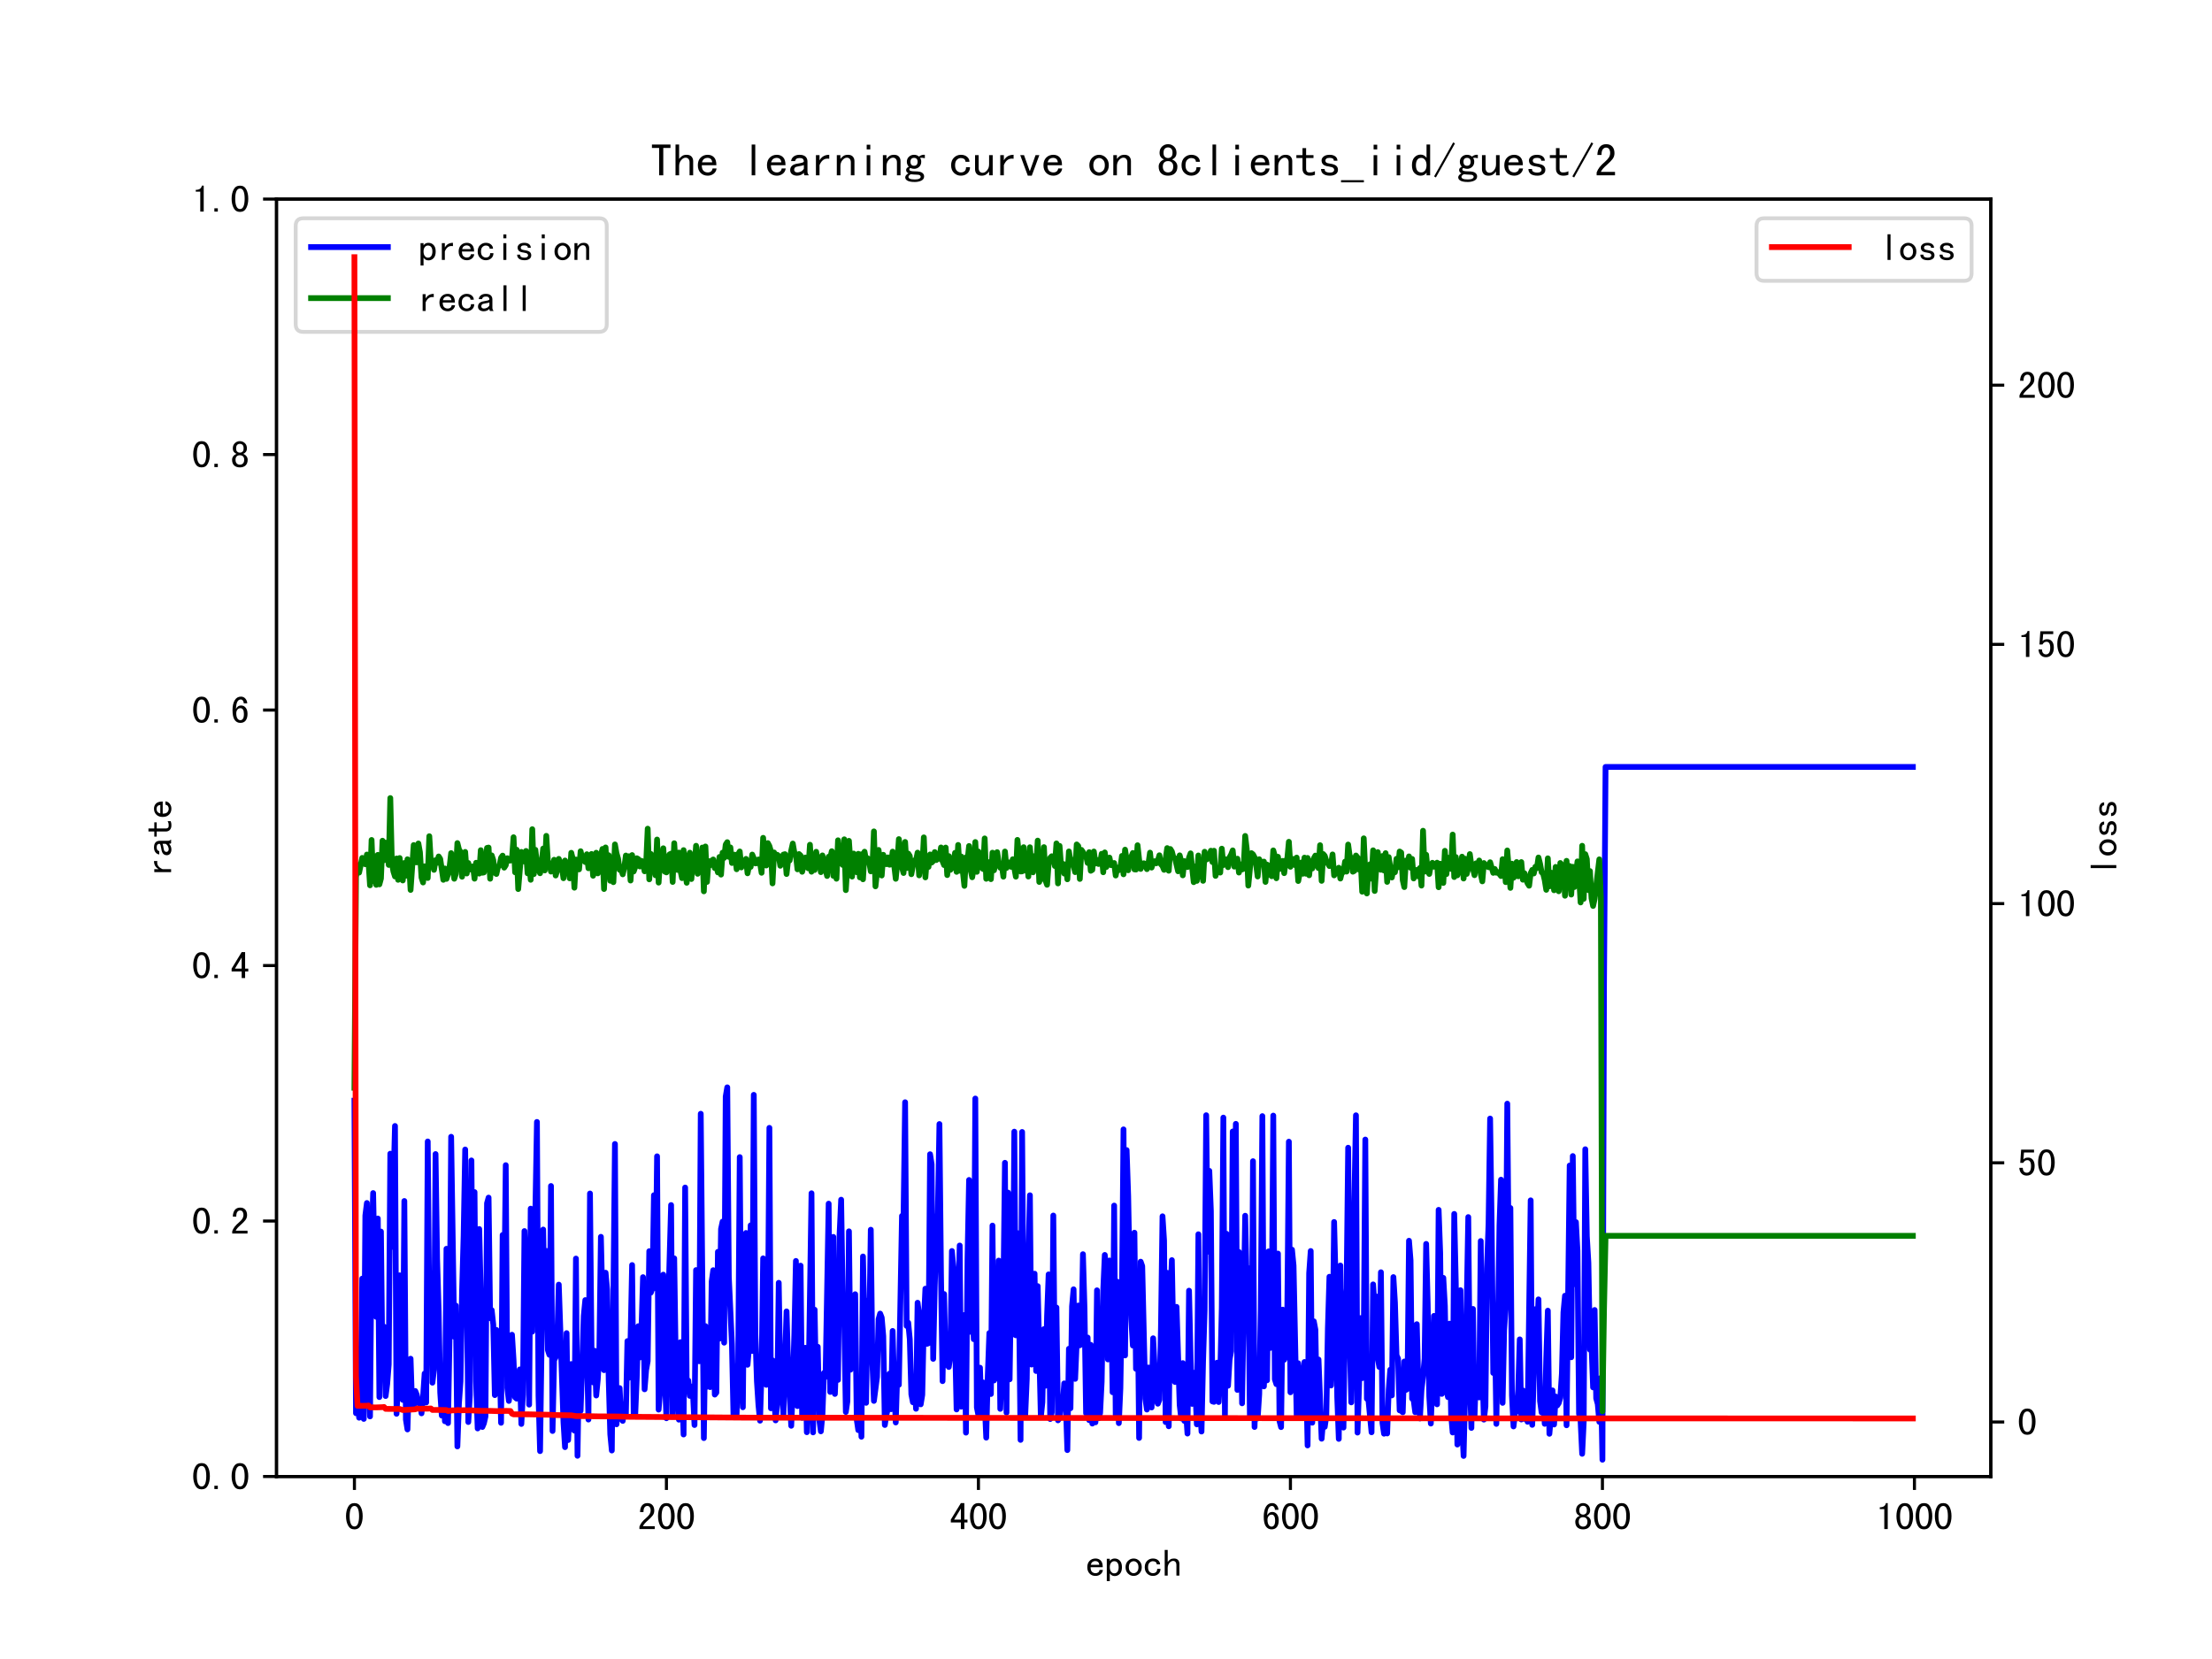 <?xml version="1.0" encoding="utf-8" standalone="no"?>
<!DOCTYPE svg PUBLIC "-//W3C//DTD SVG 1.1//EN"
  "http://www.w3.org/Graphics/SVG/1.1/DTD/svg11.dtd">
<!-- Created with matplotlib (https://matplotlib.org/) -->
<svg height="432pt" version="1.1" viewBox="0 0 576 432" width="576pt" xmlns="http://www.w3.org/2000/svg" xmlns:xlink="http://www.w3.org/1999/xlink">
 <defs>
  <style type="text/css">*{stroke-linecap:butt;stroke-linejoin:round;}</style>
 </defs>
 <g id="figure_1">
  <g id="patch_1">
   <path d="M 0 432 
L 576 432 
L 576 0 
L 0 0 
z
" style="fill:#ffffff;"/>
  </g>
  <g id="axes_1">
   <g id="patch_2">
    <path d="M 72 384.48 
L 518.4 384.48 
L 518.4 51.84 
L 72 51.84 
z
" style="fill:#ffffff;"/>
   </g>
   <g id="matplotlib.axis_1">
    <g id="xtick_1">
     <g id="line2d_1">
      <defs>
       <path d="M 0 0 
L 0 3.5 
" id="m872277ae54" style="stroke:#000000;stroke-width:0.8;"/>
      </defs>
      <g>
       <use style="stroke:#000000;stroke-width:0.8;" x="92.291" xlink:href="#m872277ae54" y="384.48"/>
      </g>
     </g>
     <g id="text_1">
      <!-- 0 -->
      <g transform="translate(89.791 398.316)scale(0.1 -0.1)">
       <defs>
        <path d="M 46.484 35.156 
Q 46.484 21.094 41.406 10.938 
Q 36.328 0.781 25 0.781 
Q 13.672 0.781 8.391 10.938 
Q 3.125 21.094 3.125 35.156 
Q 3.125 49.219 8.391 59.172 
Q 13.672 69.141 25 69.141 
Q 36.328 69.141 41.406 59.172 
Q 46.484 49.219 46.484 35.156 
z
M 37.109 35.156 
Q 37.109 47.656 34.172 54.688 
Q 31.25 61.719 25 61.719 
Q 18.75 61.719 15.625 54.688 
Q 12.5 47.656 12.5 35.156 
Q 12.5 22.656 15.625 15.422 
Q 18.75 8.203 25 8.203 
Q 31.25 8.203 34.172 15.422 
Q 37.109 22.656 37.109 35.156 
z
" id="SimHei-48"/>
       </defs>
       <use xlink:href="#SimHei-48"/>
      </g>
     </g>
    </g>
    <g id="xtick_2">
     <g id="line2d_2">
      <g>
       <use style="stroke:#000000;stroke-width:0.8;" x="173.536" xlink:href="#m872277ae54" y="384.48"/>
      </g>
     </g>
     <g id="text_2">
      <!-- 200 -->
      <g transform="translate(166.036 398.316)scale(0.1 -0.1)">
       <defs>
        <path d="M 44.531 1.562 
L 4.688 1.562 
L 4.688 7.812 
Q 7.031 14.062 11.125 19.328 
Q 15.234 24.609 23.047 31.25 
Q 28.906 36.328 31.438 40.625 
Q 33.984 44.922 33.984 50 
Q 33.984 55.078 31.828 58.391 
Q 29.688 61.719 25 61.719 
Q 21.094 61.719 18.156 58.203 
Q 15.234 54.688 15.234 45.703 
L 6.25 45.703 
Q 6.641 57.031 11.516 63.078 
Q 16.406 69.141 25.391 69.141 
Q 33.984 69.141 38.672 63.859 
Q 43.359 58.594 43.359 49.609 
Q 43.359 42.188 39.062 36.719 
Q 34.766 31.25 28.516 25.781 
Q 21.484 19.531 18.75 16.406 
Q 16.016 13.281 13.672 8.984 
L 44.531 8.984 
z
" id="SimHei-50"/>
       </defs>
       <use xlink:href="#SimHei-50"/>
       <use x="50" xlink:href="#SimHei-48"/>
       <use x="100" xlink:href="#SimHei-48"/>
      </g>
     </g>
    </g>
    <g id="xtick_3">
     <g id="line2d_3">
      <g>
       <use style="stroke:#000000;stroke-width:0.8;" x="254.781" xlink:href="#m872277ae54" y="384.48"/>
      </g>
     </g>
     <g id="text_3">
      <!-- 400 -->
      <g transform="translate(247.281 398.316)scale(0.1 -0.1)">
       <defs>
        <path d="M 46.484 18.75 
L 38.281 18.75 
L 38.281 1.562 
L 29.297 1.562 
L 29.297 18.75 
L 3.125 18.75 
L 3.125 26.172 
L 29.297 69.141 
L 38.281 69.141 
L 38.281 26.172 
L 46.484 26.172 
z
M 29.297 26.172 
L 29.297 55.078 
L 11.719 26.172 
z
" id="SimHei-52"/>
       </defs>
       <use xlink:href="#SimHei-52"/>
       <use x="50" xlink:href="#SimHei-48"/>
       <use x="100" xlink:href="#SimHei-48"/>
      </g>
     </g>
    </g>
    <g id="xtick_4">
     <g id="line2d_4">
      <g>
       <use style="stroke:#000000;stroke-width:0.8;" x="336.026" xlink:href="#m872277ae54" y="384.48"/>
      </g>
     </g>
     <g id="text_4">
      <!-- 600 -->
      <g transform="translate(328.526 398.316)scale(0.1 -0.1)">
       <defs>
        <path d="M 44.531 24.219 
Q 44.531 13.281 39.844 7.031 
Q 35.156 0.781 25.781 0.781 
Q 16.406 0.781 10.938 8.594 
Q 5.469 16.406 5.469 33.984 
Q 5.469 50 11.125 59.562 
Q 16.797 69.141 27.344 69.141 
Q 34.766 69.141 39.25 63.672 
Q 43.75 58.203 43.75 51.562 
L 34.766 51.562 
Q 34.766 55.469 32.609 58.594 
Q 30.469 61.719 26.953 61.719 
Q 21.094 61.719 17.969 55.656 
Q 14.844 49.609 14.453 37.109 
Q 17.188 42.188 20.312 44.141 
Q 23.438 46.094 27.734 46.094 
Q 35.156 46.094 39.844 40.234 
Q 44.531 34.375 44.531 24.219 
z
M 35.156 24.219 
Q 35.156 31.25 32.812 35.156 
Q 30.469 39.062 26.172 39.062 
Q 21.094 39.062 18.156 35.156 
Q 15.234 31.25 15.234 25.781 
Q 15.234 17.188 18.156 12.5 
Q 21.094 7.812 26.172 7.812 
Q 29.688 7.812 32.422 11.328 
Q 35.156 14.844 35.156 24.219 
z
" id="SimHei-54"/>
       </defs>
       <use xlink:href="#SimHei-54"/>
       <use x="50" xlink:href="#SimHei-48"/>
       <use x="100" xlink:href="#SimHei-48"/>
      </g>
     </g>
    </g>
    <g id="xtick_5">
     <g id="line2d_5">
      <g>
       <use style="stroke:#000000;stroke-width:0.8;" x="417.27" xlink:href="#m872277ae54" y="384.48"/>
      </g>
     </g>
     <g id="text_5">
      <!-- 800 -->
      <g transform="translate(409.77 398.316)scale(0.1 -0.1)">
       <defs>
        <path d="M 44.922 20.703 
Q 44.922 10.938 39.453 5.859 
Q 33.984 0.781 24.609 0.781 
Q 15.234 0.781 9.766 5.859 
Q 4.297 10.938 4.297 20.703 
Q 4.297 25.781 7.422 29.875 
Q 10.547 33.984 16.016 35.938 
Q 11.328 37.891 8.781 41.406 
Q 6.25 44.922 6.25 50.391 
Q 6.25 58.984 11.719 64.062 
Q 17.188 69.141 24.609 69.141 
Q 32.031 69.141 37.5 64.062 
Q 42.969 58.984 42.969 50.391 
Q 42.969 44.922 40.422 41.406 
Q 37.891 37.891 33.203 35.938 
Q 38.672 33.984 41.797 29.875 
Q 44.922 25.781 44.922 20.703 
z
M 34.375 50.391 
Q 34.375 56.641 31.641 59.375 
Q 28.906 62.109 24.609 62.109 
Q 20.312 62.109 17.578 59.375 
Q 14.844 56.641 14.844 50.391 
Q 14.844 44.141 17.766 41.594 
Q 20.703 39.062 24.609 39.062 
Q 28.516 39.062 31.438 41.594 
Q 34.375 44.141 34.375 50.391 
z
M 35.938 20.703 
Q 35.938 26.172 33 29.297 
Q 30.078 32.422 24.609 32.422 
Q 19.141 32.422 16.203 29.297 
Q 13.281 26.172 13.281 20.703 
Q 13.281 14.453 16.406 11.125 
Q 19.531 7.812 24.609 7.812 
Q 29.688 7.812 32.812 11.125 
Q 35.938 14.453 35.938 20.703 
z
" id="SimHei-56"/>
       </defs>
       <use xlink:href="#SimHei-56"/>
       <use x="50" xlink:href="#SimHei-48"/>
       <use x="100" xlink:href="#SimHei-48"/>
      </g>
     </g>
    </g>
    <g id="xtick_6">
     <g id="line2d_6">
      <g>
       <use style="stroke:#000000;stroke-width:0.8;" x="498.515" xlink:href="#m872277ae54" y="384.48"/>
      </g>
     </g>
     <g id="text_6">
      <!-- 1000 -->
      <g transform="translate(488.515 398.316)scale(0.1 -0.1)">
       <defs>
        <path d="M 30.469 1.562 
L 21.484 1.562 
L 21.484 53.516 
L 9.766 53.516 
L 9.766 58.203 
Q 16.797 58.203 20.703 60.938 
Q 24.609 63.672 25.781 69.141 
L 30.469 69.141 
z
" id="SimHei-49"/>
       </defs>
       <use xlink:href="#SimHei-49"/>
       <use x="50" xlink:href="#SimHei-48"/>
       <use x="100" xlink:href="#SimHei-48"/>
       <use x="150" xlink:href="#SimHei-48"/>
      </g>
     </g>
    </g>
    <g id="text_7">
     <!-- epoch -->
     <g transform="translate(282.7 410.441)scale(0.1 -0.1)">
      <defs>
       <path d="M 44.922 16.406 
Q 44.141 9.375 38.672 5.078 
Q 33.203 0.781 25.781 0.781 
Q 16.406 0.781 10.344 6.828 
Q 4.297 12.891 4.297 23.438 
Q 4.297 33.984 10.344 40.031 
Q 16.406 46.094 25.781 46.094 
Q 33.984 46.094 39.25 40.812 
Q 44.531 35.547 44.531 23.438 
L 12.891 23.438 
Q 12.891 14.844 16.594 11.328 
Q 20.312 7.812 25.781 7.812 
Q 30.078 7.812 32.812 9.953 
Q 35.547 12.109 36.328 16.406 
z
M 35.547 29.688 
Q 34.766 35.156 32.031 37.297 
Q 29.297 39.453 25 39.453 
Q 21.094 39.453 17.969 37.297 
Q 14.844 35.156 13.281 29.688 
z
" id="SimHei-101"/>
       <path d="M 44.531 23.438 
Q 44.531 12.109 39.062 6.25 
Q 33.594 0.391 25.781 0.391 
Q 21.484 0.391 18.359 2.141 
Q 15.234 3.906 12.891 7.422 
L 12.891 -12.891 
L 5.078 -12.891 
L 5.078 45.312 
L 12.891 45.312 
L 12.891 39.453 
Q 15.234 42.969 18.359 44.531 
Q 21.484 46.094 25.781 46.094 
Q 33.594 46.094 39.062 40.422 
Q 44.531 34.766 44.531 23.438 
z
M 35.938 23.438 
Q 35.938 30.859 33 34.953 
Q 30.078 39.062 24.219 39.062 
Q 19.531 39.062 16.203 34.953 
Q 12.891 30.859 12.891 23.438 
Q 12.891 16.016 16.203 11.719 
Q 19.531 7.422 24.219 7.422 
Q 30.078 7.422 33 11.719 
Q 35.938 16.016 35.938 23.438 
z
" id="SimHei-112"/>
       <path d="M 46.094 23.438 
Q 46.094 13.281 39.844 7.031 
Q 33.594 0.781 25 0.781 
Q 16.406 0.781 10.156 7.031 
Q 3.906 13.281 3.906 23.438 
Q 3.906 33.594 10.156 39.844 
Q 16.406 46.094 25 46.094 
Q 33.594 46.094 39.844 39.844 
Q 46.094 33.594 46.094 23.438 
z
M 37.5 23.438 
Q 37.5 31.25 33.594 35.156 
Q 29.688 39.062 25 39.062 
Q 20.312 39.062 16.406 35.156 
Q 12.5 31.25 12.5 23.438 
Q 12.5 15.625 16.406 11.719 
Q 20.312 7.812 25 7.812 
Q 29.688 7.812 33.594 11.719 
Q 37.5 15.625 37.5 23.438 
z
" id="SimHei-111"/>
       <path d="M 44.922 19.141 
Q 44.922 10.938 39.25 5.859 
Q 33.594 0.781 25 0.781 
Q 16.406 0.781 10.156 6.828 
Q 3.906 12.891 3.906 23.438 
Q 3.906 33.984 10.156 40.031 
Q 16.406 46.094 25 46.094 
Q 33.594 46.094 38.672 41.594 
Q 43.75 37.109 43.75 30.859 
L 35.156 30.859 
Q 34.766 35.547 31.828 37.297 
Q 28.906 39.062 25 39.062 
Q 20.312 39.062 16.406 35.344 
Q 12.5 31.641 12.5 23.438 
Q 12.5 15.234 16.406 11.516 
Q 20.312 7.812 25 7.812 
Q 30.078 7.812 33.203 10.547 
Q 36.328 13.281 36.328 19.141 
z
" id="SimHei-99"/>
       <path d="M 44.141 1.562 
L 36.328 1.562 
L 36.328 29.688 
Q 36.328 34.375 33.984 37.109 
Q 31.641 39.844 27.734 39.844 
Q 22.656 39.844 18.156 34.562 
Q 13.672 29.297 13.672 21.484 
L 13.672 1.562 
L 5.859 1.562 
L 5.859 68.359 
L 13.672 68.359 
L 13.672 37.109 
Q 16.797 41.406 20.5 43.75 
Q 24.219 46.094 30.078 46.094 
Q 37.109 46.094 40.625 42.188 
Q 44.141 38.281 44.141 32.422 
z
" id="SimHei-104"/>
      </defs>
      <use xlink:href="#SimHei-101"/>
      <use x="50" xlink:href="#SimHei-112"/>
      <use x="100" xlink:href="#SimHei-111"/>
      <use x="150" xlink:href="#SimHei-99"/>
      <use x="200" xlink:href="#SimHei-104"/>
     </g>
    </g>
   </g>
   <g id="matplotlib.axis_2">
    <g id="ytick_1">
     <g id="line2d_7">
      <defs>
       <path d="M 0 0 
L -3.5 0 
" id="mf7a4143ed2" style="stroke:#000000;stroke-width:0.8;"/>
      </defs>
      <g>
       <use style="stroke:#000000;stroke-width:0.8;" x="72" xlink:href="#mf7a4143ed2" y="384.48"/>
      </g>
     </g>
     <g id="text_8">
      <!-- 0.0 -->
      <g transform="translate(50 387.898)scale(0.1 -0.1)">
       <defs>
        <path d="M 17.188 1.562 
L 8.203 1.562 
L 8.203 10.156 
L 17.188 10.156 
z
" id="SimHei-46"/>
       </defs>
       <use xlink:href="#SimHei-48"/>
       <use x="50" xlink:href="#SimHei-46"/>
       <use x="100" xlink:href="#SimHei-48"/>
      </g>
     </g>
    </g>
    <g id="ytick_2">
     <g id="line2d_8">
      <g>
       <use style="stroke:#000000;stroke-width:0.8;" x="72" xlink:href="#mf7a4143ed2" y="317.952"/>
      </g>
     </g>
     <g id="text_9">
      <!-- 0.2 -->
      <g transform="translate(50 321.37)scale(0.1 -0.1)">
       <use xlink:href="#SimHei-48"/>
       <use x="50" xlink:href="#SimHei-46"/>
       <use x="100" xlink:href="#SimHei-50"/>
      </g>
     </g>
    </g>
    <g id="ytick_3">
     <g id="line2d_9">
      <g>
       <use style="stroke:#000000;stroke-width:0.8;" x="72" xlink:href="#mf7a4143ed2" y="251.424"/>
      </g>
     </g>
     <g id="text_10">
      <!-- 0.4 -->
      <g transform="translate(50 254.842)scale(0.1 -0.1)">
       <use xlink:href="#SimHei-48"/>
       <use x="50" xlink:href="#SimHei-46"/>
       <use x="100" xlink:href="#SimHei-52"/>
      </g>
     </g>
    </g>
    <g id="ytick_4">
     <g id="line2d_10">
      <g>
       <use style="stroke:#000000;stroke-width:0.8;" x="72" xlink:href="#mf7a4143ed2" y="184.896"/>
      </g>
     </g>
     <g id="text_11">
      <!-- 0.6 -->
      <g transform="translate(50 188.314)scale(0.1 -0.1)">
       <use xlink:href="#SimHei-48"/>
       <use x="50" xlink:href="#SimHei-46"/>
       <use x="100" xlink:href="#SimHei-54"/>
      </g>
     </g>
    </g>
    <g id="ytick_5">
     <g id="line2d_11">
      <g>
       <use style="stroke:#000000;stroke-width:0.8;" x="72" xlink:href="#mf7a4143ed2" y="118.368"/>
      </g>
     </g>
     <g id="text_12">
      <!-- 0.8 -->
      <g transform="translate(50 121.786)scale(0.1 -0.1)">
       <use xlink:href="#SimHei-48"/>
       <use x="50" xlink:href="#SimHei-46"/>
       <use x="100" xlink:href="#SimHei-56"/>
      </g>
     </g>
    </g>
    <g id="ytick_6">
     <g id="line2d_12">
      <g>
       <use style="stroke:#000000;stroke-width:0.8;" x="72" xlink:href="#mf7a4143ed2" y="51.84"/>
      </g>
     </g>
     <g id="text_13">
      <!-- 1.0 -->
      <g transform="translate(50 55.258)scale(0.1 -0.1)">
       <use xlink:href="#SimHei-49"/>
       <use x="50" xlink:href="#SimHei-46"/>
       <use x="100" xlink:href="#SimHei-48"/>
      </g>
     </g>
    </g>
    <g id="text_14">
     <!-- rate -->
     <g transform="translate(44.711 228.16)rotate(-90)scale(0.1 -0.1)">
      <defs>
       <path d="M 39.453 37.5 
Q 32.031 38.672 26.953 35.344 
Q 21.875 32.031 18.359 23.828 
L 18.359 1.562 
L 10.547 1.562 
L 10.547 45.312 
L 18.359 45.312 
L 18.359 33.984 
Q 21.875 40.234 27.141 43.156 
Q 32.422 46.094 39.453 46.094 
z
" id="SimHei-114"/>
       <path d="M 45.312 1.562 
L 35.938 1.562 
Q 35.156 2.344 34.766 3.703 
Q 34.375 5.078 34.375 7.031 
Q 31.641 3.906 27.734 2.344 
Q 23.828 0.781 19.531 0.781 
Q 13.281 0.781 8.984 3.906 
Q 4.688 7.031 4.688 12.891 
Q 4.688 18.75 8.594 22.266 
Q 12.5 25.781 20.703 26.953 
Q 26.172 27.734 30.266 28.906 
Q 34.375 30.078 34.375 32.031 
Q 34.375 34.375 32.609 36.719 
Q 30.859 39.062 25 39.062 
Q 20.312 39.062 18.156 37.297 
Q 16.016 35.547 15.234 32.422 
L 6.641 32.422 
Q 7.422 38.672 12.297 42.375 
Q 17.188 46.094 25 46.094 
Q 33.594 46.094 37.891 42.188 
Q 42.188 38.281 42.188 31.25 
L 42.188 9.766 
Q 42.188 7.422 42.969 5.469 
Q 43.75 3.516 45.312 1.562 
z
M 34.375 16.016 
L 34.375 23.828 
Q 32.031 23.047 29.875 22.453 
Q 27.734 21.875 22.656 21.094 
Q 16.797 20.312 15.031 18.359 
Q 13.281 16.406 13.281 13.672 
Q 13.281 11.328 15.031 9.562 
Q 16.797 7.812 20.312 7.812 
Q 23.828 7.812 27.922 9.766 
Q 32.031 11.719 34.375 16.016 
z
" id="SimHei-97"/>
       <path d="M 43.359 2.734 
Q 41.406 1.953 38.859 1.359 
Q 36.328 0.781 32.031 0.781 
Q 25 0.781 20.703 4.688 
Q 16.406 8.594 16.406 15.625 
L 16.406 39.062 
L 3.125 39.062 
L 3.125 45.312 
L 16.406 45.312 
L 16.406 60.547 
L 24.219 60.547 
L 24.219 45.312 
L 40.234 45.312 
L 40.234 39.062 
L 24.219 39.062 
L 24.219 15.234 
Q 24.219 12.109 25.781 9.953 
Q 27.344 7.812 31.641 7.812 
Q 35.938 7.812 38.672 8.594 
Q 41.406 9.375 43.359 10.547 
z
" id="SimHei-116"/>
      </defs>
      <use xlink:href="#SimHei-114"/>
      <use x="50" xlink:href="#SimHei-97"/>
      <use x="100" xlink:href="#SimHei-116"/>
      <use x="150" xlink:href="#SimHei-101"/>
     </g>
    </g>
   </g>
   <g id="line2d_13">
    <path clip-path="url(#p01ce3b2ce4)" d="M 92.291 286.613 
L 92.697 368 
L 93.103 359.022 
L 93.51 369.167 
L 93.916 367.552 
L 94.322 332.948 
L 94.728 369.482 
L 95.134 316.527 
L 95.541 313.259 
L 95.947 355.372 
L 96.353 368.839 
L 96.759 323.861 
L 97.166 310.671 
L 97.572 331.385 
L 97.978 342.908 
L 98.384 317.298 
L 98.79 363.797 
L 99.197 320.696 
L 99.603 357.211 
L 100.009 345.471 
L 100.415 363.525 
L 100.822 360.409 
L 101.228 355.269 
L 101.634 300.418 
L 102.04 324.695 
L 102.853 293.2 
L 103.259 368.148 
L 103.665 359.899 
L 104.071 332.092 
L 104.478 360.256 
L 104.884 364.532 
L 105.29 312.737 
L 105.696 369.672 
L 106.103 372.223 
L 106.509 358.698 
L 106.915 353.802 
L 107.321 366.294 
L 107.727 366.458 
L 108.134 362.216 
L 108.54 363.234 
L 108.946 365.371 
L 109.352 364.585 
L 109.759 368.032 
L 110.165 363.689 
L 110.571 357.666 
L 110.977 365.213 
L 111.383 297.231 
L 111.79 341.868 
L 112.196 331.593 
L 112.602 360.054 
L 113.008 356.636 
L 113.415 300.51 
L 113.821 327.799 
L 114.227 341.345 
L 114.633 362.622 
L 115.039 368.621 
L 115.446 357.609 
L 115.852 370.097 
L 116.258 325.179 
L 116.664 370.575 
L 117.071 347.625 
L 117.477 296.014 
L 118.289 348.095 
L 118.695 339.963 
L 119.102 376.649 
L 119.508 365.467 
L 119.914 359.694 
L 120.32 336.233 
L 120.727 321.773 
L 121.133 299.329 
L 121.945 370.294 
L 122.352 363.23 
L 122.758 302.176 
L 123.164 352.287 
L 123.57 310.417 
L 123.976 359.68 
L 124.383 371.963 
L 124.789 320.031 
L 125.195 337.136 
L 125.601 371.589 
L 126.008 370.636 
L 126.414 368.837 
L 126.82 313.325 
L 127.226 311.856 
L 127.632 343.259 
L 128.039 341.157 
L 128.445 344.924 
L 128.851 363.284 
L 129.257 346.31 
L 129.664 355.24 
L 130.07 351.57 
L 130.476 370.498 
L 130.882 321.581 
L 131.288 339.273 
L 131.695 303.406 
L 132.101 361.412 
L 132.507 364.802 
L 132.913 361.103 
L 133.32 347.562 
L 133.726 354.09 
L 134.132 363.864 
L 134.538 364.209 
L 134.944 361.643 
L 135.351 356.595 
L 135.757 370.798 
L 136.163 363.163 
L 136.569 320.563 
L 136.976 331.885 
L 137.382 335.544 
L 137.788 365.765 
L 138.194 314.727 
L 138.6 346.77 
L 139.007 319.51 
L 139.413 315.004 
L 139.819 292.149 
L 140.225 363.471 
L 140.632 377.87 
L 141.444 320.171 
L 141.85 345.289 
L 142.257 325.728 
L 142.663 351.534 
L 143.069 352.791 
L 143.475 308.83 
L 143.881 372.63 
L 144.288 354.186 
L 144.694 353.404 
L 145.1 348.934 
L 145.506 334.512 
L 146.725 370.307 
L 147.131 376.835 
L 147.537 347.142 
L 147.944 374.989 
L 148.35 366.992 
L 148.756 355.192 
L 149.162 372.077 
L 149.569 372.533 
L 149.975 327.73 
L 150.381 379.087 
L 150.787 354.297 
L 151.193 367.369 
L 152.006 342.66 
L 152.412 338.539 
L 152.818 351.386 
L 153.225 369.648 
L 153.631 310.781 
L 154.037 352.294 
L 154.443 359.969 
L 154.849 351.739 
L 155.256 363.388 
L 155.662 359.208 
L 156.068 351.981 
L 156.474 322.064 
L 157.287 356.784 
L 157.693 331.413 
L 158.099 335.806 
L 158.505 359.344 
L 158.912 373.467 
L 159.318 377.708 
L 160.13 297.889 
L 160.537 370.891 
L 161.349 361.453 
L 161.755 369.394 
L 162.162 370.002 
L 162.568 365.627 
L 162.974 368.519 
L 163.38 349.218 
L 163.786 358.76 
L 164.193 348.735 
L 164.599 329.414 
L 165.005 368.289 
L 165.411 368.523 
L 165.818 358.524 
L 166.224 345.333 
L 166.63 353.479 
L 167.036 346.202 
L 167.442 332.57 
L 167.849 361.772 
L 168.255 356.728 
L 168.661 354.425 
L 169.067 325.802 
L 169.474 336.605 
L 169.88 335.524 
L 170.286 311.224 
L 170.692 335.417 
L 171.098 301.1 
L 171.505 367.062 
L 172.317 357.098 
L 172.723 331.916 
L 173.13 358.743 
L 173.536 369.308 
L 173.942 342.436 
L 174.754 313.79 
L 175.161 368.644 
L 175.567 327.676 
L 175.973 355.278 
L 176.379 361.056 
L 176.786 369.681 
L 177.192 349.496 
L 177.598 359.848 
L 178.004 373.54 
L 178.41 309.229 
L 178.817 361.507 
L 179.223 359.484 
L 179.629 363.484 
L 180.035 361.05 
L 180.442 362.667 
L 180.848 371.072 
L 181.254 330.728 
L 182.067 354.47 
L 182.473 290.018 
L 183.285 374.474 
L 183.691 345.311 
L 184.098 361.104 
L 184.504 357.112 
L 184.91 361.198 
L 185.316 333.728 
L 185.723 330.755 
L 186.129 363.149 
L 186.535 362.641 
L 186.941 325.981 
L 187.347 348.586 
L 187.754 320.032 
L 188.16 318.108 
L 188.566 349.627 
L 188.972 285.537 
L 189.379 283.141 
L 189.785 332.496 
L 190.597 350.058 
L 191.003 368.952 
L 191.41 366.482 
L 191.816 368.219 
L 192.222 354.812 
L 192.628 301.305 
L 193.035 353.297 
L 193.441 366.451 
L 193.847 322.122 
L 194.253 321.054 
L 194.659 355.387 
L 195.066 350.37 
L 195.472 319.073 
L 195.878 351.794 
L 196.284 285.095 
L 196.691 347.182 
L 197.097 359.634 
L 197.503 365.937 
L 197.909 369.944 
L 198.315 356.817 
L 198.722 327.672 
L 199.128 333.556 
L 199.534 360.608 
L 199.94 346.078 
L 200.347 293.693 
L 200.753 366.717 
L 201.159 354.216 
L 201.565 363.502 
L 201.971 369.867 
L 202.378 365.518 
L 202.784 334.039 
L 203.19 358.323 
L 203.596 360.841 
L 204.003 368.367 
L 204.815 341.488 
L 205.221 355.246 
L 206.034 371.27 
L 206.44 361.757 
L 206.846 347.246 
L 207.252 328.346 
L 207.659 366.149 
L 208.065 365.729 
L 208.471 329.569 
L 208.877 369.179 
L 209.284 363.466 
L 209.69 350.959 
L 210.096 372.946 
L 210.502 363.773 
L 211.315 310.722 
L 211.721 372.996 
L 212.127 341.042 
L 212.533 363.047 
L 212.94 350.698 
L 213.346 369.758 
L 213.752 372.717 
L 214.158 368.459 
L 214.564 357.504 
L 214.971 358.572 
L 215.783 313.428 
L 216.189 362.465 
L 216.596 329.041 
L 217.002 322.089 
L 217.408 362.978 
L 217.814 352.748 
L 218.22 359.319 
L 218.627 321.42 
L 219.033 312.398 
L 219.439 338.089 
L 219.845 343.779 
L 220.252 367.68 
L 220.658 364.906 
L 221.064 320.635 
L 221.47 356.671 
L 221.876 346.63 
L 222.283 343.002 
L 222.689 337.011 
L 223.095 369.689 
L 223.501 372.407 
L 223.908 359.641 
L 224.314 374.127 
L 224.72 327.183 
L 225.533 365.293 
L 225.939 338.662 
L 226.345 347.386 
L 226.751 320.215 
L 227.157 354.448 
L 227.564 364.795 
L 228.376 358.555 
L 228.782 343.502 
L 229.189 342.059 
L 229.595 343.104 
L 230.001 347.922 
L 230.407 371.067 
L 230.813 368.353 
L 231.22 366.781 
L 231.626 357.702 
L 232.032 366.953 
L 232.438 346.578 
L 232.845 360.823 
L 233.251 370.413 
L 233.657 357.423 
L 234.063 360.603 
L 234.876 316.617 
L 235.282 316.665 
L 235.688 287.019 
L 236.094 345.267 
L 236.501 344.427 
L 236.907 348.739 
L 237.313 363.078 
L 237.719 365.147 
L 238.125 358.986 
L 238.532 366.841 
L 238.938 339.226 
L 239.344 342.401 
L 239.75 365.688 
L 240.157 363.215 
L 240.563 344.383 
L 240.969 335.571 
L 241.375 349.939 
L 241.781 349.77 
L 242.188 300.557 
L 242.594 303.138 
L 243 353.841 
L 243.406 334.908 
L 243.813 322.118 
L 244.219 315.88 
L 244.625 292.698 
L 245.031 331.807 
L 245.438 359.645 
L 245.844 336.962 
L 246.25 355.433 
L 246.656 348.549 
L 247.062 355.963 
L 247.469 353.207 
L 247.875 325.759 
L 248.281 330.277 
L 249.094 367.015 
L 249.5 339.303 
L 249.906 324.326 
L 250.312 366.298 
L 250.718 359.379 
L 251.125 342.422 
L 251.531 373.058 
L 251.937 327.872 
L 252.343 307.26 
L 252.75 346.808 
L 253.156 339.538 
L 253.562 348.722 
L 253.968 286.055 
L 254.374 366.512 
L 254.781 368.559 
L 255.187 356.143 
L 255.593 368.765 
L 255.999 359.975 
L 256.406 365.076 
L 256.812 374.362 
L 257.218 358.163 
L 257.624 347.114 
L 258.03 363.001 
L 258.437 319.138 
L 258.843 359.464 
L 259.249 343.824 
L 259.655 358.889 
L 260.062 328.254 
L 260.468 366.864 
L 260.874 356.255 
L 261.28 336.455 
L 261.686 302.789 
L 262.093 367.851 
L 262.499 310.549 
L 262.905 359.177 
L 263.311 332.071 
L 263.718 347.494 
L 264.124 294.681 
L 264.53 347.713 
L 264.936 321.097 
L 265.343 338.929 
L 265.749 374.946 
L 266.155 294.76 
L 266.561 345.497 
L 266.967 368.543 
L 267.374 359.062 
L 267.78 328.444 
L 268.186 311.24 
L 268.592 355.325 
L 268.999 349.25 
L 269.405 331.662 
L 269.811 357.009 
L 270.217 334.907 
L 271.03 369.064 
L 271.436 365.125 
L 271.842 346.099 
L 272.248 360.845 
L 272.655 342.635 
L 273.061 331.851 
L 273.467 369.509 
L 273.873 367.803 
L 274.279 316.521 
L 274.686 359.231 
L 275.092 340.476 
L 275.498 369.855 
L 275.904 369.262 
L 276.311 365.352 
L 276.717 365.892 
L 277.123 360.234 
L 277.529 365.223 
L 277.935 377.599 
L 278.342 351.216 
L 278.748 366.716 
L 279.154 340.182 
L 279.56 335.73 
L 279.967 359.056 
L 280.779 339.955 
L 281.185 350.32 
L 281.591 348.549 
L 281.998 326.589 
L 282.404 340.759 
L 282.81 368.01 
L 283.216 348.289 
L 283.623 369.807 
L 284.029 350.192 
L 284.435 370.695 
L 284.841 356.967 
L 285.248 370.372 
L 285.654 335.995 
L 286.06 369.316 
L 286.466 367.953 
L 286.872 359.792 
L 287.279 336.013 
L 287.685 326.783 
L 288.091 331.748 
L 288.497 353.992 
L 288.904 328.232 
L 289.31 336.249 
L 289.716 362.538 
L 290.122 313.927 
L 290.528 369.051 
L 290.935 333.751 
L 291.341 370.583 
L 291.747 361.483 
L 292.153 337.175 
L 292.56 294.088 
L 292.966 352.953 
L 293.372 299.479 
L 293.778 311.446 
L 294.184 333.008 
L 294.591 343.551 
L 294.997 350.387 
L 295.403 320.992 
L 295.809 356.44 
L 296.216 335.114 
L 296.622 374.441 
L 297.028 328.541 
L 297.434 329.696 
L 298.247 364.208 
L 298.653 367.043 
L 299.059 356.094 
L 299.465 359.743 
L 299.872 366.505 
L 300.278 348.483 
L 301.09 364.574 
L 301.496 365.525 
L 301.903 364.499 
L 302.309 345.991 
L 302.715 316.721 
L 303.121 323.046 
L 303.528 370.313 
L 303.934 331.44 
L 304.34 371.399 
L 304.746 338.053 
L 305.152 328.133 
L 305.559 349.998 
L 305.965 359.873 
L 306.371 340.304 
L 307.184 365.863 
L 307.59 369.361 
L 307.996 354.946 
L 308.402 370.004 
L 308.809 367.232 
L 309.215 373.302 
L 309.621 336.086 
L 310.027 353.467 
L 310.433 365.572 
L 310.84 357.444 
L 311.246 361.292 
L 311.652 370.9 
L 312.058 321.394 
L 312.465 366.354 
L 312.871 372.771 
L 313.277 354.394 
L 313.683 341.239 
L 314.089 290.4 
L 314.496 325.943 
L 314.902 304.885 
L 315.308 315.289 
L 315.714 364.924 
L 316.121 365.043 
L 316.527 361.886 
L 316.933 354.834 
L 317.339 365.087 
L 317.745 357.953 
L 318.152 340.48 
L 318.558 291.021 
L 318.964 368.668 
L 319.37 321.263 
L 319.777 360.849 
L 320.183 354.052 
L 320.589 351.838 
L 320.995 294.635 
L 321.401 341.548 
L 321.808 292.648 
L 322.214 361.939 
L 322.62 326.005 
L 323.026 338.775 
L 323.433 365.421 
L 324.245 316.57 
L 324.651 335.456 
L 325.057 330.202 
L 325.464 368.627 
L 325.87 368.543 
L 326.276 302.371 
L 326.682 371.585 
L 327.089 357.865 
L 327.495 369.347 
L 327.901 363.004 
L 328.307 340.875 
L 328.714 290.634 
L 329.12 361.016 
L 329.526 350.67 
L 329.932 359.435 
L 330.338 325.854 
L 330.745 351.008 
L 331.151 342.068 
L 331.557 290.501 
L 331.963 359.161 
L 332.37 360.435 
L 332.776 326.426 
L 333.182 370.039 
L 333.588 371.615 
L 333.994 341.024 
L 334.401 354.076 
L 334.807 353.153 
L 335.213 341.045 
L 335.619 297.287 
L 336.026 362.553 
L 336.432 325.41 
L 336.838 329.551 
L 337.65 368.68 
L 338.057 354.988 
L 338.463 358.145 
L 338.869 368.587 
L 339.275 366.484 
L 339.682 354.659 
L 340.088 356.802 
L 340.494 376.39 
L 340.9 331.536 
L 341.306 325.758 
L 341.713 370.465 
L 342.119 344.068 
L 342.525 346.247 
L 342.931 368.992 
L 343.338 354.01 
L 344.15 374.646 
L 344.556 369.751 
L 344.962 371.549 
L 345.369 368.702 
L 345.775 345.977 
L 346.181 332.462 
L 346.587 360.786 
L 346.994 351.003 
L 347.4 318.198 
L 347.806 334.117 
L 348.212 363.783 
L 348.619 374.688 
L 349.025 329.537 
L 349.431 367.274 
L 349.837 371.736 
L 350.243 342.16 
L 350.65 335.504 
L 351.056 298.859 
L 351.462 348.452 
L 351.868 365.176 
L 352.275 344.971 
L 352.681 312.42 
L 353.087 290.419 
L 353.493 373.044 
L 353.899 360.8 
L 354.306 343.223 
L 354.712 358.866 
L 355.118 348.795 
L 355.524 296.736 
L 355.931 364.231 
L 356.337 364.506 
L 357.149 372.965 
L 357.555 334.453 
L 357.962 340.515 
L 358.368 337.584 
L 358.774 353.714 
L 359.18 355.95 
L 359.587 331.289 
L 359.993 370.542 
L 360.399 373.333 
L 360.805 372.512 
L 361.211 373.274 
L 361.618 361.861 
L 362.024 356.673 
L 362.43 363.359 
L 362.836 332.552 
L 363.243 339.231 
L 363.649 352.894 
L 364.055 353.797 
L 364.461 367.256 
L 364.867 367.373 
L 365.274 367.764 
L 365.68 354.526 
L 366.086 361.943 
L 366.492 361.663 
L 366.899 323.083 
L 367.305 328.183 
L 367.711 364.189 
L 368.117 364.595 
L 368.524 367.744 
L 368.93 344.815 
L 369.336 360.87 
L 369.742 369.359 
L 370.148 361.963 
L 370.555 358.5 
L 370.961 353.823 
L 371.367 323.91 
L 371.773 339.639 
L 372.18 363.635 
L 372.586 370.695 
L 372.992 359.748 
L 373.398 342.653 
L 373.804 348.358 
L 374.211 365.685 
L 374.617 315.044 
L 375.023 326.274 
L 375.429 362.973 
L 375.836 332.755 
L 376.242 340.06 
L 376.648 361.928 
L 377.054 363.809 
L 377.46 344.674 
L 377.867 368.444 
L 378.273 373.021 
L 378.679 316.102 
L 379.085 334.142 
L 379.492 376.157 
L 380.304 335.966 
L 380.71 370.528 
L 381.116 379.124 
L 381.523 362.293 
L 382.335 316.922 
L 382.741 359.708 
L 383.148 371.83 
L 383.554 340.839 
L 383.96 369.105 
L 384.366 356.568 
L 385.179 363.894 
L 385.585 323.162 
L 385.991 355.782 
L 386.397 369.664 
L 386.804 366.227 
L 387.21 330.272 
L 387.616 318.657 
L 388.022 291.268 
L 388.429 319.581 
L 388.835 357.515 
L 389.241 344.503 
L 389.647 370.78 
L 390.46 319.129 
L 390.866 307.185 
L 391.272 365.307 
L 391.678 346.341 
L 392.085 339.943 
L 392.491 287.387 
L 392.897 331.165 
L 393.303 314.555 
L 393.709 363.357 
L 394.116 371.44 
L 394.522 367.946 
L 394.928 367.505 
L 395.334 361.905 
L 395.741 348.771 
L 396.147 369.629 
L 396.553 362.065 
L 396.959 369.468 
L 397.365 367.798 
L 397.772 370.227 
L 398.584 312.565 
L 398.99 371.033 
L 399.397 358.139 
L 399.803 340.911 
L 400.209 347.772 
L 400.615 338.355 
L 401.021 364.813 
L 401.428 367.8 
L 401.834 363.104 
L 402.24 370.762 
L 402.646 353.588 
L 403.053 341.296 
L 403.459 373.357 
L 403.865 368.79 
L 404.271 362.055 
L 404.677 370.944 
L 405.084 363.646 
L 405.49 365.983 
L 405.896 365.346 
L 406.302 363.958 
L 406.709 357.718 
L 407.115 341.747 
L 407.521 337.397 
L 407.927 371.14 
L 408.74 303.491 
L 409.146 353.431 
L 409.552 301.036 
L 409.958 334.402 
L 410.365 318.232 
L 410.771 325.703 
L 411.177 368.151 
L 411.583 370.019 
L 411.99 378.566 
L 412.396 370.32 
L 412.802 299.26 
L 413.208 321.919 
L 413.614 328.828 
L 414.021 351.461 
L 414.427 350.243 
L 414.833 361.27 
L 415.239 341.115 
L 415.646 364.115 
L 416.052 365.605 
L 416.458 370.255 
L 416.864 358.796 
L 417.27 380.111 
L 417.677 255.954 
L 418.083 199.712 
L 498.109 199.712 
L 498.109 199.712 
" style="fill:none;stroke:#0000ff;stroke-linecap:square;stroke-width:1.5;"/>
   </g>
   <g id="line2d_14">
    <path clip-path="url(#p01ce3b2ce4)" d="M 92.291 283.245 
L 92.697 228.416 
L 93.103 225.24 
L 93.51 227.224 
L 94.322 223.393 
L 94.728 224.788 
L 95.134 225.051 
L 95.541 222.521 
L 95.947 224.186 
L 96.353 230.538 
L 96.759 218.724 
L 97.166 229.47 
L 97.572 222.952 
L 97.978 230.415 
L 98.384 222.605 
L 98.79 230.29 
L 99.197 228.781 
L 99.603 218.921 
L 100.009 224.004 
L 100.415 219.429 
L 100.822 221.22 
L 101.228 225.225 
L 101.634 207.814 
L 102.04 224.644 
L 102.447 226.948 
L 102.853 228.23 
L 103.259 223.541 
L 103.665 229.104 
L 104.071 223.427 
L 104.478 227.508 
L 104.884 229.271 
L 105.29 224.722 
L 105.696 228.046 
L 106.103 223.752 
L 106.509 224.446 
L 106.915 231.737 
L 107.727 220.049 
L 108.134 224.521 
L 108.54 224.552 
L 108.946 219.635 
L 109.352 221.925 
L 109.759 228.5 
L 110.165 229.8 
L 110.571 225.58 
L 110.977 225.775 
L 111.383 228.63 
L 111.79 217.746 
L 112.196 224.523 
L 112.602 224.33 
L 113.008 226.513 
L 113.415 223.974 
L 113.821 224.68 
L 114.227 223.021 
L 114.633 223.644 
L 115.446 229.103 
L 115.852 226.147 
L 116.258 228.861 
L 116.664 227.625 
L 117.071 225.746 
L 117.477 222.147 
L 118.289 228.827 
L 118.695 227.582 
L 119.102 219.539 
L 119.508 221.164 
L 119.914 221.829 
L 120.32 228.298 
L 121.133 221.836 
L 121.539 227.462 
L 121.945 224.723 
L 122.352 226.418 
L 122.758 225.767 
L 123.164 225.597 
L 123.57 228.811 
L 123.976 224.658 
L 124.383 227.031 
L 124.789 227.483 
L 125.195 221.384 
L 125.601 227.266 
L 126.008 227.177 
L 126.414 225.286 
L 126.82 220.796 
L 127.226 220.702 
L 127.632 228.826 
L 128.039 222.74 
L 128.445 223.965 
L 128.851 227.275 
L 129.257 227.585 
L 129.664 225.786 
L 130.07 225.349 
L 130.476 223.357 
L 130.882 222.801 
L 131.288 225.933 
L 131.695 225.306 
L 132.101 223.477 
L 132.507 224.086 
L 132.913 224.091 
L 133.32 223.547 
L 133.726 218.014 
L 134.132 227.148 
L 134.538 221.266 
L 134.944 231.51 
L 135.757 221.832 
L 136.569 224.347 
L 136.976 221.585 
L 137.382 227.416 
L 137.788 224.263 
L 138.194 229.096 
L 138.6 215.923 
L 139.007 227.621 
L 139.413 221.289 
L 139.819 224.809 
L 140.225 226.463 
L 140.632 227.395 
L 141.038 224.61 
L 141.444 220.957 
L 141.85 226.665 
L 142.257 217.652 
L 142.663 224.251 
L 143.069 224.831 
L 143.475 226.96 
L 143.881 226.634 
L 144.288 223.879 
L 144.694 227.979 
L 145.1 226.654 
L 145.506 223.649 
L 146.319 225.847 
L 146.725 228.688 
L 147.131 224.074 
L 147.537 224.834 
L 147.944 224.903 
L 148.35 228.718 
L 148.756 222.068 
L 149.162 223.704 
L 149.569 231.154 
L 149.975 223.825 
L 150.381 224.823 
L 150.787 226.389 
L 151.193 221.656 
L 151.6 223.544 
L 152.412 224.479 
L 152.818 222.439 
L 153.225 226.091 
L 154.037 222.37 
L 154.443 228.043 
L 154.849 226.153 
L 155.256 222.047 
L 155.662 227.426 
L 156.068 226.015 
L 156.474 222.659 
L 156.881 221.067 
L 157.287 231.497 
L 157.693 220.668 
L 158.099 228.049 
L 158.505 222.699 
L 158.912 229.352 
L 159.318 226.248 
L 159.724 229.718 
L 160.13 219.885 
L 160.537 222.202 
L 160.943 223.587 
L 161.349 226.504 
L 161.755 226.454 
L 162.162 227.677 
L 162.568 225.872 
L 162.974 222.777 
L 163.38 224.094 
L 163.786 222.964 
L 164.193 229.29 
L 164.599 222.657 
L 165.005 226.928 
L 165.411 225.801 
L 165.818 223.484 
L 166.224 223.711 
L 166.63 225.629 
L 167.036 224.157 
L 167.442 224.615 
L 167.849 226.885 
L 168.255 224.916 
L 168.661 215.786 
L 169.067 228.984 
L 169.474 222.353 
L 169.88 222.984 
L 170.286 224.978 
L 170.692 227.933 
L 171.098 218.612 
L 171.505 229.83 
L 171.911 223.375 
L 172.317 225.292 
L 172.723 220.888 
L 173.13 226.974 
L 173.536 227.168 
L 173.942 223.501 
L 174.348 222.481 
L 174.754 222.282 
L 175.161 229.659 
L 175.567 219.576 
L 175.973 225.782 
L 176.379 226.519 
L 176.786 222.004 
L 177.192 226.734 
L 177.598 228.659 
L 178.004 221.369 
L 178.41 226.784 
L 178.817 229.874 
L 179.223 223.471 
L 179.629 222.029 
L 180.035 228.896 
L 180.442 223.521 
L 180.848 225.95 
L 181.254 220.235 
L 181.66 227.539 
L 182.067 223.991 
L 182.473 225.37 
L 182.879 220.696 
L 183.285 232.101 
L 183.691 220.42 
L 184.098 229.653 
L 184.504 224.221 
L 184.91 225.324 
L 185.316 224.107 
L 185.723 223.802 
L 186.129 226.054 
L 186.535 225.573 
L 186.941 227.177 
L 187.347 223.149 
L 187.754 227.746 
L 188.16 222.032 
L 188.566 223.394 
L 188.972 219.925 
L 189.379 219.298 
L 189.785 223.124 
L 190.191 220.664 
L 190.597 224.721 
L 191.003 222.56 
L 191.41 222.581 
L 191.816 226.349 
L 192.222 222.431 
L 192.628 221.719 
L 193.035 225.881 
L 193.441 224.595 
L 193.847 224.921 
L 194.253 223.651 
L 194.659 227.406 
L 195.066 225.382 
L 195.472 225.739 
L 195.878 222.524 
L 196.284 223.49 
L 196.691 224.826 
L 197.097 224.775 
L 197.503 223.804 
L 197.909 224.69 
L 198.315 227.271 
L 198.722 218.17 
L 199.128 224.659 
L 199.534 225.377 
L 199.94 219.539 
L 200.347 220.301 
L 200.753 221.68 
L 201.159 230.033 
L 201.565 221.977 
L 201.971 223.325 
L 202.378 222.572 
L 202.784 222.921 
L 203.19 225.447 
L 203.596 223.394 
L 204.003 222.527 
L 204.409 222.423 
L 204.815 227.592 
L 205.221 223.988 
L 205.628 224.062 
L 206.034 221.47 
L 206.44 219.661 
L 206.846 221.987 
L 207.252 222.669 
L 207.659 226.376 
L 208.065 222.394 
L 208.471 222.778 
L 208.877 227.01 
L 209.284 225.423 
L 209.69 223.293 
L 210.096 225.407 
L 210.502 226.128 
L 210.908 219.968 
L 211.315 226.993 
L 211.721 226.129 
L 212.127 226.548 
L 212.533 221.798 
L 212.94 224.388 
L 213.346 224.123 
L 213.752 227.11 
L 214.158 222.743 
L 215.377 228.11 
L 215.783 223.092 
L 216.189 223.402 
L 216.596 221.649 
L 217.002 228.072 
L 217.408 222.168 
L 217.814 228.823 
L 218.22 218.809 
L 218.627 224.829 
L 219.033 222.401 
L 219.439 225.226 
L 219.845 218.555 
L 220.252 231.786 
L 221.064 218.953 
L 221.47 225.022 
L 221.876 228.264 
L 222.283 222.261 
L 223.095 227.123 
L 223.501 222.331 
L 223.908 228.476 
L 224.314 222.442 
L 224.72 228.967 
L 225.126 221.779 
L 225.533 224.038 
L 225.939 223.485 
L 226.345 224.523 
L 226.751 226.902 
L 227.157 226.438 
L 227.564 216.491 
L 227.97 230.804 
L 228.376 227.16 
L 228.782 221.321 
L 229.595 227.988 
L 230.001 222.584 
L 230.407 224.427 
L 230.813 225.035 
L 231.22 223.26 
L 231.626 225.17 
L 232.032 225.089 
L 232.438 221.764 
L 233.251 228.839 
L 233.657 224.695 
L 234.063 218.501 
L 234.876 225.85 
L 235.282 227.333 
L 235.688 219.237 
L 236.094 226.04 
L 236.501 222.27 
L 236.907 222.898 
L 237.313 227.642 
L 237.719 225.46 
L 238.125 224.032 
L 238.532 224.099 
L 238.938 222.019 
L 239.344 227.949 
L 239.75 224.719 
L 240.157 225.788 
L 240.563 218.051 
L 240.969 228.472 
L 241.375 223.371 
L 241.781 225.746 
L 242.188 222.491 
L 242.594 224.618 
L 243 224.206 
L 243.406 221.878 
L 243.813 223.96 
L 244.219 223.301 
L 244.625 223.634 
L 245.031 220.676 
L 245.438 224.263 
L 245.844 225.266 
L 246.25 220.702 
L 246.656 227.868 
L 247.062 222.925 
L 247.469 226.516 
L 247.875 226.001 
L 248.281 224.661 
L 248.687 222.084 
L 249.094 227.03 
L 249.5 220.019 
L 249.906 226.74 
L 250.312 223.03 
L 251.125 230.677 
L 251.531 223.247 
L 251.937 224.14 
L 252.343 220.295 
L 252.75 226.522 
L 253.156 228.44 
L 253.562 226.052 
L 253.968 219.259 
L 254.374 227.024 
L 254.781 221.74 
L 255.187 225.883 
L 255.593 224.85 
L 255.999 226.293 
L 256.406 218.325 
L 256.812 228.834 
L 257.218 226.022 
L 257.624 224.487 
L 258.03 228.93 
L 258.437 222.03 
L 258.843 226.622 
L 259.249 224.548 
L 259.655 221.894 
L 260.062 224.534 
L 260.468 225.968 
L 260.874 225.333 
L 261.28 228.289 
L 261.686 221.735 
L 262.093 226.016 
L 262.499 224.515 
L 262.905 225.246 
L 263.311 225.727 
L 263.718 223.748 
L 264.53 228.281 
L 264.936 218.706 
L 265.749 226.937 
L 266.155 226.903 
L 266.561 220.604 
L 266.967 226.698 
L 267.374 222.77 
L 267.78 228.249 
L 268.186 220.619 
L 268.592 225.506 
L 268.999 227.155 
L 269.405 222.913 
L 269.811 226.274 
L 270.217 218.891 
L 270.623 229.662 
L 271.03 223.016 
L 271.436 228.858 
L 271.842 220.59 
L 272.248 229.278 
L 272.655 230.397 
L 273.061 224.92 
L 273.467 223.387 
L 273.873 222.962 
L 274.279 223.428 
L 274.686 225.511 
L 275.092 219.623 
L 275.498 230.045 
L 275.904 220.26 
L 276.311 225.566 
L 276.717 224.906 
L 277.123 227.47 
L 277.529 225.063 
L 277.935 228.972 
L 278.342 221.71 
L 278.748 224.161 
L 279.154 223.871 
L 279.967 227.102 
L 280.373 219.89 
L 280.779 220.3 
L 281.185 228.88 
L 281.591 221.301 
L 281.998 221.867 
L 282.404 222.644 
L 282.81 222.822 
L 283.216 224.71 
L 283.623 221.893 
L 284.029 226.749 
L 284.435 226.503 
L 284.841 221.73 
L 285.248 224.855 
L 285.654 223.918 
L 286.06 224.986 
L 286.466 224.782 
L 286.872 222.322 
L 287.279 227.14 
L 287.685 221.965 
L 288.091 225.764 
L 288.497 224.808 
L 288.904 223.314 
L 289.31 225.282 
L 289.716 225.199 
L 290.122 224.72 
L 290.528 227.983 
L 290.935 225.911 
L 291.341 226.593 
L 291.747 225.995 
L 292.153 222.877 
L 292.56 227.667 
L 292.966 221.247 
L 293.778 226.616 
L 294.184 223.691 
L 294.591 223.087 
L 294.997 222.107 
L 295.403 226.384 
L 295.809 226.429 
L 296.216 220.095 
L 296.622 223.809 
L 297.028 226.269 
L 297.434 225.216 
L 297.84 224.782 
L 298.247 224.981 
L 298.653 226.326 
L 299.059 224.822 
L 299.465 222.024 
L 299.872 225.918 
L 300.278 224.587 
L 300.684 224.246 
L 301.09 224.809 
L 301.496 224.167 
L 301.903 222.709 
L 302.309 225.056 
L 302.715 225.499 
L 303.121 226.506 
L 303.934 220.84 
L 304.34 226.739 
L 304.746 221.08 
L 305.152 221.731 
L 305.559 223.271 
L 305.965 223.471 
L 306.777 226.885 
L 307.184 222.727 
L 307.59 224.267 
L 307.996 227.941 
L 308.402 224.226 
L 308.809 224.735 
L 309.215 225.785 
L 309.621 223.304 
L 310.027 222.21 
L 310.84 229.714 
L 311.246 225.613 
L 311.652 229.379 
L 312.058 222.757 
L 312.465 228.286 
L 312.871 224.623 
L 313.277 229.368 
L 313.683 221.788 
L 314.089 223.84 
L 314.496 223.644 
L 314.902 223.019 
L 315.308 221.525 
L 315.714 224.473 
L 316.121 221.528 
L 316.527 228.081 
L 316.933 226.08 
L 317.339 227.114 
L 317.745 227.221 
L 318.152 220.988 
L 318.558 225.263 
L 318.964 223.75 
L 319.37 223.779 
L 319.777 225.808 
L 320.183 223.242 
L 320.589 222.504 
L 320.995 221.44 
L 321.401 225.669 
L 321.808 225.093 
L 322.214 223.598 
L 322.62 227.216 
L 323.026 225.071 
L 323.433 226.404 
L 323.839 226.203 
L 324.245 217.674 
L 324.651 221.092 
L 325.057 230.609 
L 325.87 222.156 
L 326.276 222.472 
L 326.682 223.251 
L 327.089 225.112 
L 327.495 228.239 
L 327.901 223.736 
L 328.307 224.733 
L 328.714 224.748 
L 329.12 224.357 
L 329.526 229.654 
L 329.932 225.125 
L 330.338 225.475 
L 330.745 227.761 
L 331.151 228.169 
L 331.557 221.444 
L 331.963 222.897 
L 332.37 228.7 
L 332.776 223.102 
L 333.182 226.284 
L 333.994 224.172 
L 334.401 227.369 
L 334.807 224.104 
L 335.213 223.604 
L 335.619 219.198 
L 336.026 225.713 
L 336.432 224.354 
L 336.838 223.662 
L 337.244 225.285 
L 337.65 223.312 
L 338.057 229.418 
L 338.463 227.338 
L 338.869 224.584 
L 339.275 227.52 
L 339.682 223.324 
L 340.088 227.527 
L 340.494 223.407 
L 340.9 227.922 
L 341.306 224.248 
L 341.713 226.151 
L 342.119 223.52 
L 342.525 222.787 
L 342.931 225.261 
L 343.338 226.067 
L 343.744 220.086 
L 344.15 229.373 
L 344.556 222.387 
L 344.962 222.861 
L 345.369 224.153 
L 346.181 225.524 
L 346.587 225.311 
L 346.994 222.489 
L 347.4 227.948 
L 347.806 227.184 
L 348.212 227.127 
L 348.619 225.957 
L 349.025 228.777 
L 349.431 227.115 
L 349.837 227.089 
L 350.243 224.373 
L 350.65 226.96 
L 351.056 219.917 
L 351.462 222.98 
L 351.868 223.335 
L 352.275 226.991 
L 352.681 226.768 
L 353.087 222.77 
L 353.493 223.299 
L 353.899 226.443 
L 354.306 223.675 
L 354.712 232.204 
L 355.118 218.3 
L 355.524 227.199 
L 355.931 232.662 
L 356.337 226.056 
L 356.743 225.053 
L 357.149 228.811 
L 357.555 221.418 
L 357.962 232.012 
L 358.368 226.144 
L 358.774 221.89 
L 359.18 226.294 
L 359.587 226.488 
L 359.993 222.901 
L 360.399 226.69 
L 360.805 222.156 
L 361.211 229.641 
L 361.618 223.189 
L 362.43 228.499 
L 362.836 226.325 
L 363.243 227.133 
L 363.649 223.627 
L 364.055 225.844 
L 364.461 221.734 
L 364.867 222.008 
L 365.274 229.225 
L 365.68 230.999 
L 366.086 224.082 
L 366.492 225.585 
L 366.899 223.002 
L 367.305 225.96 
L 367.711 223.666 
L 368.117 228.753 
L 368.524 226.763 
L 368.93 226.526 
L 369.336 228.208 
L 369.742 226.021 
L 370.148 230.61 
L 370.555 216.321 
L 370.961 226.972 
L 371.367 222.575 
L 371.773 226.847 
L 372.18 227.581 
L 372.586 225.312 
L 372.992 224.666 
L 373.398 225.689 
L 374.211 224.632 
L 374.617 231.037 
L 375.023 224.909 
L 375.429 226.934 
L 375.836 229.916 
L 376.242 221.546 
L 376.648 227.62 
L 377.054 223.336 
L 377.46 223.58 
L 377.867 226.268 
L 378.273 217.323 
L 378.679 228.379 
L 379.085 223.168 
L 379.492 227.931 
L 379.898 226.424 
L 380.304 225.964 
L 380.71 223.073 
L 381.116 228.768 
L 381.523 223.617 
L 381.929 227.572 
L 382.335 226.048 
L 382.741 222.4 
L 383.148 225.434 
L 383.554 226.142 
L 383.96 227.898 
L 384.366 224.801 
L 384.772 225.772 
L 385.179 224.07 
L 385.585 227.603 
L 385.991 229.505 
L 386.397 224.728 
L 387.21 225.585 
L 387.616 225.825 
L 388.022 224.524 
L 388.835 227.293 
L 389.241 226.284 
L 389.647 227.261 
L 390.053 227.076 
L 390.866 228.127 
L 391.272 223.727 
L 391.678 223.95 
L 392.085 229.708 
L 392.491 221.456 
L 393.303 231.207 
L 393.709 224.9 
L 394.116 228.57 
L 394.522 228.083 
L 394.928 224.471 
L 395.334 228.187 
L 395.741 225.66 
L 396.147 224.481 
L 396.553 229.075 
L 396.959 227.384 
L 397.365 228.929 
L 397.772 229.997 
L 398.178 230.645 
L 398.584 227.368 
L 398.99 226.518 
L 399.397 227.455 
L 399.803 225.71 
L 400.209 226.046 
L 400.615 223.29 
L 401.021 224.908 
L 401.428 227.131 
L 401.834 227.474 
L 402.24 229.168 
L 402.646 231.708 
L 403.053 223.505 
L 403.459 230.815 
L 403.865 227.238 
L 404.271 227.316 
L 404.677 231.826 
L 405.084 225.741 
L 405.49 229.728 
L 405.896 232.084 
L 406.302 224.717 
L 406.709 225.197 
L 407.115 226.541 
L 407.521 233.249 
L 407.927 224.16 
L 408.333 230.472 
L 408.74 225.511 
L 409.146 232.949 
L 409.552 225.711 
L 409.958 230.988 
L 410.771 224.308 
L 411.177 228.077 
L 411.583 234.998 
L 411.99 220.234 
L 412.396 234.065 
L 412.802 222.422 
L 413.208 223.684 
L 413.614 231.783 
L 414.021 226.827 
L 414.427 233.914 
L 414.833 235.906 
L 415.239 234.053 
L 416.458 223.773 
L 416.864 233.826 
L 417.27 367.518 
L 417.677 341.009 
L 418.083 321.805 
L 498.109 321.805 
L 498.109 321.805 
" style="fill:none;stroke:#008000;stroke-linecap:square;stroke-width:1.5;"/>
   </g>
   <g id="patch_3">
    <path d="M 72 384.48 
L 72 51.84 
" style="fill:none;stroke:#000000;stroke-linecap:square;stroke-linejoin:miter;stroke-width:0.8;"/>
   </g>
   <g id="patch_4">
    <path d="M 518.4 384.48 
L 518.4 51.84 
" style="fill:none;stroke:#000000;stroke-linecap:square;stroke-linejoin:miter;stroke-width:0.8;"/>
   </g>
   <g id="patch_5">
    <path d="M 72 384.48 
L 518.4 384.48 
" style="fill:none;stroke:#000000;stroke-linecap:square;stroke-linejoin:miter;stroke-width:0.8;"/>
   </g>
   <g id="patch_6">
    <path d="M 72 51.84 
L 518.4 51.84 
" style="fill:none;stroke:#000000;stroke-linecap:square;stroke-linejoin:miter;stroke-width:0.8;"/>
   </g>
   <g id="legend_1">
    <g id="patch_7">
     <path d="M 79 86.418 
L 156 86.418 
Q 158 86.418 158 84.418 
L 158 58.84 
Q 158 56.84 156 56.84 
L 79 56.84 
Q 77 56.84 77 58.84 
L 77 84.418 
Q 77 86.418 79 86.418 
z
" style="fill:#ffffff;opacity:0.8;stroke:#cccccc;stroke-linejoin:miter;"/>
    </g>
    <g id="line2d_15">
     <path d="M 81 64.34 
L 101 64.34 
" style="fill:none;stroke:#0000ff;stroke-linecap:square;stroke-width:1.5;"/>
    </g>
    <g id="line2d_16"/>
    <g id="text_15">
     <!-- precision -->
     <g transform="translate(109 67.84)scale(0.1 -0.1)">
      <defs>
       <path d="M 28.516 57.812 
L 20.703 57.812 
L 20.703 67.969 
L 28.516 67.969 
z
M 28.516 1.562 
L 20.703 1.562 
L 20.703 45.312 
L 28.516 45.312 
z
" id="SimHei-105"/>
       <path d="M 43.359 13.672 
Q 43.359 7.422 38.469 4.094 
Q 33.594 0.781 26.172 0.781 
Q 16.797 0.781 11.719 4.484 
Q 6.641 8.203 6.641 15.234 
L 14.453 15.234 
Q 14.453 10.547 17.766 8.984 
Q 21.094 7.422 25.781 7.422 
Q 30.469 7.422 32.812 9.172 
Q 35.156 10.938 35.156 13.672 
Q 35.156 15.625 33.203 17.578 
Q 31.25 19.531 23.438 20.703 
Q 14.453 21.875 11.125 25.188 
Q 7.812 28.516 7.812 33.984 
Q 7.812 38.672 12.297 42.375 
Q 16.797 46.094 25.391 46.094 
Q 33.203 46.094 37.688 42.578 
Q 42.188 39.062 42.188 33.203 
L 34.375 33.203 
Q 34.375 36.719 31.828 38.078 
Q 29.297 39.453 25.391 39.453 
Q 20.312 39.453 18.156 37.688 
Q 16.016 35.938 16.016 33.594 
Q 16.016 30.859 17.969 29.297 
Q 19.922 27.734 26.172 26.953 
Q 36.328 25.391 39.844 22.062 
Q 43.359 18.75 43.359 13.672 
z
" id="SimHei-115"/>
       <path d="M 44.141 1.562 
L 36.328 1.562 
L 36.328 29.688 
Q 36.328 34.375 33.984 37.109 
Q 31.641 39.844 27.734 39.844 
Q 22.656 39.844 18.156 34.562 
Q 13.672 29.297 13.672 21.484 
L 13.672 1.562 
L 5.859 1.562 
L 5.859 45.312 
L 13.672 45.312 
L 13.672 37.109 
Q 16.797 41.406 20.5 43.75 
Q 24.219 46.094 30.078 46.094 
Q 37.109 46.094 40.625 42.188 
Q 44.141 38.281 44.141 32.422 
z
" id="SimHei-110"/>
      </defs>
      <use xlink:href="#SimHei-112"/>
      <use x="50" xlink:href="#SimHei-114"/>
      <use x="100" xlink:href="#SimHei-101"/>
      <use x="150" xlink:href="#SimHei-99"/>
      <use x="200" xlink:href="#SimHei-105"/>
      <use x="250" xlink:href="#SimHei-115"/>
      <use x="300" xlink:href="#SimHei-105"/>
      <use x="350" xlink:href="#SimHei-111"/>
      <use x="400" xlink:href="#SimHei-110"/>
     </g>
    </g>
    <g id="line2d_17">
     <path d="M 81 77.629 
L 101 77.629 
" style="fill:none;stroke:#008000;stroke-linecap:square;stroke-width:1.5;"/>
    </g>
    <g id="line2d_18"/>
    <g id="text_16">
     <!-- recall -->
     <g transform="translate(109 81.129)scale(0.1 -0.1)">
      <defs>
       <path d="M 28.906 1.562 
L 21.094 1.562 
L 21.094 68.359 
L 28.906 68.359 
z
" id="SimHei-108"/>
      </defs>
      <use xlink:href="#SimHei-114"/>
      <use x="50" xlink:href="#SimHei-101"/>
      <use x="100" xlink:href="#SimHei-99"/>
      <use x="150" xlink:href="#SimHei-97"/>
      <use x="200" xlink:href="#SimHei-108"/>
      <use x="250" xlink:href="#SimHei-108"/>
     </g>
    </g>
   </g>
  </g>
  <g id="axes_2">
   <g id="matplotlib.axis_3">
    <g id="ytick_7">
     <g id="line2d_19">
      <defs>
       <path d="M 0 0 
L 3.5 0 
" id="m34be1777ef" style="stroke:#000000;stroke-width:0.8;"/>
      </defs>
      <g>
       <use style="stroke:#000000;stroke-width:0.8;" x="518.4" xlink:href="#m34be1777ef" y="370.278"/>
      </g>
     </g>
     <g id="text_17">
      <!-- 0 -->
      <g transform="translate(525.4 373.696)scale(0.1 -0.1)">
       <use xlink:href="#SimHei-48"/>
      </g>
     </g>
    </g>
    <g id="ytick_8">
     <g id="line2d_20">
      <g>
       <use style="stroke:#000000;stroke-width:0.8;" x="518.4" xlink:href="#m34be1777ef" y="302.785"/>
      </g>
     </g>
     <g id="text_18">
      <!-- 50 -->
      <g transform="translate(525.4 306.203)scale(0.1 -0.1)">
       <defs>
        <path d="M 44.141 25.781 
Q 44.141 14.062 38.469 7.422 
Q 32.812 0.781 23.438 0.781 
Q 15.234 0.781 9.953 6.25 
Q 4.688 11.719 4.297 21.094 
L 13.281 21.094 
Q 13.281 15.234 16.016 11.719 
Q 18.75 8.203 23.828 8.203 
Q 28.906 8.203 31.828 12.5 
Q 34.766 16.797 34.766 25.781 
Q 34.766 33.594 32.219 37.297 
Q 29.688 41.016 25.391 41.016 
Q 21.875 41.016 19.328 39.453 
Q 16.797 37.891 14.453 33.984 
L 6.641 33.984 
L 8.984 68.359 
L 42.578 68.359 
L 42.578 60.938 
L 16.406 60.938 
L 14.844 42.969 
Q 17.188 45.312 19.922 46.484 
Q 22.656 47.656 27.344 47.656 
Q 34.766 47.656 39.453 41.984 
Q 44.141 36.328 44.141 25.781 
z
" id="SimHei-53"/>
       </defs>
       <use xlink:href="#SimHei-53"/>
       <use x="50" xlink:href="#SimHei-48"/>
      </g>
     </g>
    </g>
    <g id="ytick_9">
     <g id="line2d_21">
      <g>
       <use style="stroke:#000000;stroke-width:0.8;" x="518.4" xlink:href="#m34be1777ef" y="235.292"/>
      </g>
     </g>
     <g id="text_19">
      <!-- 100 -->
      <g transform="translate(525.4 238.71)scale(0.1 -0.1)">
       <use xlink:href="#SimHei-49"/>
       <use x="50" xlink:href="#SimHei-48"/>
       <use x="100" xlink:href="#SimHei-48"/>
      </g>
     </g>
    </g>
    <g id="ytick_10">
     <g id="line2d_22">
      <g>
       <use style="stroke:#000000;stroke-width:0.8;" x="518.4" xlink:href="#m34be1777ef" y="167.799"/>
      </g>
     </g>
     <g id="text_20">
      <!-- 150 -->
      <g transform="translate(525.4 171.217)scale(0.1 -0.1)">
       <use xlink:href="#SimHei-49"/>
       <use x="50" xlink:href="#SimHei-53"/>
       <use x="100" xlink:href="#SimHei-48"/>
      </g>
     </g>
    </g>
    <g id="ytick_11">
     <g id="line2d_23">
      <g>
       <use style="stroke:#000000;stroke-width:0.8;" x="518.4" xlink:href="#m34be1777ef" y="100.307"/>
      </g>
     </g>
     <g id="text_21">
      <!-- 200 -->
      <g transform="translate(525.4 103.725)scale(0.1 -0.1)">
       <use xlink:href="#SimHei-50"/>
       <use x="50" xlink:href="#SimHei-48"/>
       <use x="100" xlink:href="#SimHei-48"/>
      </g>
     </g>
    </g>
    <g id="text_22">
     <!-- loss -->
     <g transform="translate(551.236 228.16)rotate(-90)scale(0.1 -0.1)">
      <use xlink:href="#SimHei-108"/>
      <use x="50" xlink:href="#SimHei-111"/>
      <use x="100" xlink:href="#SimHei-115"/>
      <use x="150" xlink:href="#SimHei-115"/>
     </g>
    </g>
   </g>
   <g id="line2d_24">
    <path clip-path="url(#p01ce3b2ce4)" d="M 92.291 66.96 
L 92.697 358.264 
L 93.103 366.077 
L 95.541 366.058 
L 95.947 365.988 
L 96.353 366.471 
L 97.978 366.483 
L 99.603 366.426 
L 100.009 366.38 
L 100.415 366.864 
L 101.634 366.878 
L 104.071 366.896 
L 104.884 367.165 
L 108.134 366.982 
L 108.54 366.774 
L 109.352 366.836 
L 111.383 366.809 
L 112.196 366.763 
L 112.602 367.146 
L 114.227 367.141 
L 116.258 367.188 
L 116.664 367.422 
L 117.883 367.245 
L 118.695 367.259 
L 119.102 367.156 
L 119.914 367.237 
L 121.133 367.201 
L 121.539 367.274 
L 122.352 367.233 
L 124.789 367.363 
L 125.601 367.374 
L 127.632 367.393 
L 129.664 367.457 
L 130.07 367.367 
L 130.476 367.467 
L 131.695 367.389 
L 132.913 367.423 
L 133.32 368.109 
L 133.726 368.292 
L 137.382 368.284 
L 143.069 368.4 
L 144.288 368.473 
L 148.756 368.543 
L 149.975 368.744 
L 152.818 368.758 
L 155.662 368.816 
L 160.943 368.848 
L 162.974 368.92 
L 165.411 368.942 
L 169.067 368.963 
L 194.659 369.155 
L 393.303 369.341 
L 498.109 369.36 
L 498.109 369.36 
" style="fill:none;stroke:#ff0000;stroke-linecap:square;stroke-width:1.5;"/>
   </g>
   <g id="patch_8">
    <path d="M 72 384.48 
L 72 51.84 
" style="fill:none;stroke:#000000;stroke-linecap:square;stroke-linejoin:miter;stroke-width:0.8;"/>
   </g>
   <g id="patch_9">
    <path d="M 518.4 384.48 
L 518.4 51.84 
" style="fill:none;stroke:#000000;stroke-linecap:square;stroke-linejoin:miter;stroke-width:0.8;"/>
   </g>
   <g id="patch_10">
    <path d="M 72 384.48 
L 518.4 384.48 
" style="fill:none;stroke:#000000;stroke-linecap:square;stroke-linejoin:miter;stroke-width:0.8;"/>
   </g>
   <g id="patch_11">
    <path d="M 72 51.84 
L 518.4 51.84 
" style="fill:none;stroke:#000000;stroke-linecap:square;stroke-linejoin:miter;stroke-width:0.8;"/>
   </g>
   <g id="text_23">
    <!-- The learning curve on 8clients_iid/guest/2 -->
    <g transform="translate(169.2 45.84)scale(0.12 -0.12)">
     <defs>
      <path d="M 44.922 60.938 
L 29.297 60.938 
L 29.297 1.562 
L 20.312 1.562 
L 20.312 60.938 
L 4.688 60.938 
L 4.688 68.359 
L 44.922 68.359 
z
" id="SimHei-84"/>
      <path id="SimHei-32"/>
      <path d="M 46.875 38.672 
Q 44.141 39.453 41.594 39.641 
Q 39.062 39.844 36.328 39.062 
Q 37.5 37.891 38.281 36.125 
Q 39.062 34.375 39.062 30.859 
Q 39.062 24.219 34.562 19.922 
Q 30.078 15.625 23.438 15.625 
Q 21.875 15.625 19.328 16.203 
Q 16.797 16.797 15.234 17.578 
Q 14.062 16.797 13.672 16.016 
Q 13.281 15.234 13.281 14.062 
Q 13.281 12.109 16.016 11.125 
Q 18.75 10.156 25.781 10.156 
Q 37.109 10.156 41.203 7.031 
Q 45.312 3.906 45.312 -0.781 
Q 45.312 -7.031 39.25 -9.953 
Q 33.203 -12.891 25 -12.891 
Q 14.453 -12.891 9.375 -10.156 
Q 4.297 -7.422 4.297 -2.734 
Q 4.297 -0.391 6.25 1.953 
Q 8.203 4.297 11.328 5.859 
Q 8.984 7.031 7.609 8.781 
Q 6.25 10.547 6.25 13.281 
Q 6.25 15.625 8 17.375 
Q 9.766 19.141 12.109 20.312 
Q 10.156 22.266 8.984 25 
Q 7.812 27.734 7.812 30.859 
Q 7.812 37.5 12.297 41.797 
Q 16.797 46.094 23.438 46.094 
Q 26.953 46.094 29.484 45.109 
Q 32.031 44.141 33.984 42.188 
Q 37.109 44.531 40.234 45.5 
Q 43.359 46.484 46.875 46.094 
z
M 31.25 30.859 
Q 31.25 34.766 29.297 37.109 
Q 27.344 39.453 23.438 39.453 
Q 19.531 39.453 17.578 37.109 
Q 15.625 34.766 15.625 30.859 
Q 15.625 26.953 17.578 24.609 
Q 19.531 22.266 23.438 22.266 
Q 27.344 22.266 29.297 24.609 
Q 31.25 26.953 31.25 30.859 
z
M 37.891 -1.562 
Q 37.891 0 36.125 1.562 
Q 34.375 3.125 27.344 3.125 
Q 25.781 3.125 23.047 3.312 
Q 20.312 3.516 16.797 3.906 
Q 13.672 2.734 12.5 1.172 
Q 11.328 -0.391 11.328 -1.953 
Q 11.328 -4.297 14.453 -5.859 
Q 17.578 -7.422 25.391 -7.422 
Q 32.031 -7.422 34.953 -5.656 
Q 37.891 -3.906 37.891 -1.562 
z
" id="SimHei-103"/>
      <path d="M 44.141 1.562 
L 36.328 1.562 
L 36.328 9.766 
Q 33.203 5.469 29.484 3.125 
Q 25.781 0.781 19.922 0.781 
Q 12.891 0.781 9.375 4.688 
Q 5.859 8.594 5.859 14.453 
L 5.859 45.312 
L 13.672 45.312 
L 13.672 17.188 
Q 13.672 12.5 16.016 9.766 
Q 18.359 7.031 22.266 7.031 
Q 27.344 7.031 31.828 12.297 
Q 36.328 17.578 36.328 25.391 
L 36.328 45.312 
L 44.141 45.312 
z
" id="SimHei-117"/>
      <path d="M 45.312 45.312 
L 28.906 0.781 
L 20.312 0.781 
L 3.906 45.312 
L 12.109 45.312 
L 24.219 11.328 
L 25 11.328 
L 37.109 45.312 
z
" id="SimHei-118"/>
      <path d="M 49.609 -13.672 
L 0 -13.672 
L 0 -8.984 
L 49.609 -8.984 
z
" id="SimHei-95"/>
      <path d="M 43.359 1.562 
L 35.547 1.562 
L 35.547 7.422 
Q 33.203 3.906 30.078 2.344 
Q 26.953 0.781 22.656 0.781 
Q 14.844 0.781 9.375 6.438 
Q 3.906 12.109 3.906 23.438 
Q 3.906 34.766 9.375 40.625 
Q 14.844 46.484 22.656 46.484 
Q 26.953 46.484 30.078 44.719 
Q 33.203 42.969 35.547 39.453 
L 35.547 68.359 
L 43.359 68.359 
z
M 35.547 23.438 
Q 35.547 30.859 32.219 35.156 
Q 28.906 39.453 24.219 39.453 
Q 18.359 39.453 15.422 35.156 
Q 12.5 30.859 12.5 23.438 
Q 12.5 16.016 15.422 11.906 
Q 18.359 7.812 24.219 7.812 
Q 28.906 7.812 32.219 11.906 
Q 35.547 16.016 35.547 23.438 
z
" id="SimHei-100"/>
      <path d="M 47.266 70.703 
L 5.859 -3.125 
L 1.953 -0.781 
L 43.359 73.047 
z
" id="SimHei-47"/>
     </defs>
     <use xlink:href="#SimHei-84"/>
     <use x="50" xlink:href="#SimHei-104"/>
     <use x="100" xlink:href="#SimHei-101"/>
     <use x="150" xlink:href="#SimHei-32"/>
     <use x="200" xlink:href="#SimHei-108"/>
     <use x="250" xlink:href="#SimHei-101"/>
     <use x="300" xlink:href="#SimHei-97"/>
     <use x="350" xlink:href="#SimHei-114"/>
     <use x="400" xlink:href="#SimHei-110"/>
     <use x="450" xlink:href="#SimHei-105"/>
     <use x="500" xlink:href="#SimHei-110"/>
     <use x="550" xlink:href="#SimHei-103"/>
     <use x="600" xlink:href="#SimHei-32"/>
     <use x="650" xlink:href="#SimHei-99"/>
     <use x="700" xlink:href="#SimHei-117"/>
     <use x="750" xlink:href="#SimHei-114"/>
     <use x="800" xlink:href="#SimHei-118"/>
     <use x="850" xlink:href="#SimHei-101"/>
     <use x="900" xlink:href="#SimHei-32"/>
     <use x="950" xlink:href="#SimHei-111"/>
     <use x="1000" xlink:href="#SimHei-110"/>
     <use x="1050" xlink:href="#SimHei-32"/>
     <use x="1100" xlink:href="#SimHei-56"/>
     <use x="1150" xlink:href="#SimHei-99"/>
     <use x="1200" xlink:href="#SimHei-108"/>
     <use x="1250" xlink:href="#SimHei-105"/>
     <use x="1300" xlink:href="#SimHei-101"/>
     <use x="1350" xlink:href="#SimHei-110"/>
     <use x="1400" xlink:href="#SimHei-116"/>
     <use x="1450" xlink:href="#SimHei-115"/>
     <use x="1500" xlink:href="#SimHei-95"/>
     <use x="1550" xlink:href="#SimHei-105"/>
     <use x="1600" xlink:href="#SimHei-105"/>
     <use x="1650" xlink:href="#SimHei-100"/>
     <use x="1700" xlink:href="#SimHei-47"/>
     <use x="1750" xlink:href="#SimHei-103"/>
     <use x="1800" xlink:href="#SimHei-117"/>
     <use x="1850" xlink:href="#SimHei-101"/>
     <use x="1900" xlink:href="#SimHei-115"/>
     <use x="1950" xlink:href="#SimHei-116"/>
     <use x="2000" xlink:href="#SimHei-47"/>
     <use x="2050" xlink:href="#SimHei-50"/>
    </g>
   </g>
   <g id="legend_2">
    <g id="patch_12">
     <path d="M 459.4 73.129 
L 511.4 73.129 
Q 513.4 73.129 513.4 71.129 
L 513.4 58.84 
Q 513.4 56.84 511.4 56.84 
L 459.4 56.84 
Q 457.4 56.84 457.4 58.84 
L 457.4 71.129 
Q 457.4 73.129 459.4 73.129 
z
" style="fill:#ffffff;opacity:0.8;stroke:#cccccc;stroke-linejoin:miter;"/>
    </g>
    <g id="line2d_25">
     <path d="M 461.4 64.34 
L 481.4 64.34 
" style="fill:none;stroke:#ff0000;stroke-linecap:square;stroke-width:1.5;"/>
    </g>
    <g id="line2d_26"/>
    <g id="text_24">
     <!-- loss -->
     <g transform="translate(489.4 67.84)scale(0.1 -0.1)">
      <use xlink:href="#SimHei-108"/>
      <use x="50" xlink:href="#SimHei-111"/>
      <use x="100" xlink:href="#SimHei-115"/>
      <use x="150" xlink:href="#SimHei-115"/>
     </g>
    </g>
   </g>
  </g>
 </g>
 <defs>
  <clipPath id="p01ce3b2ce4">
   <rect height="332.64" width="446.4" x="72" y="51.84"/>
  </clipPath>
 </defs>
</svg>
